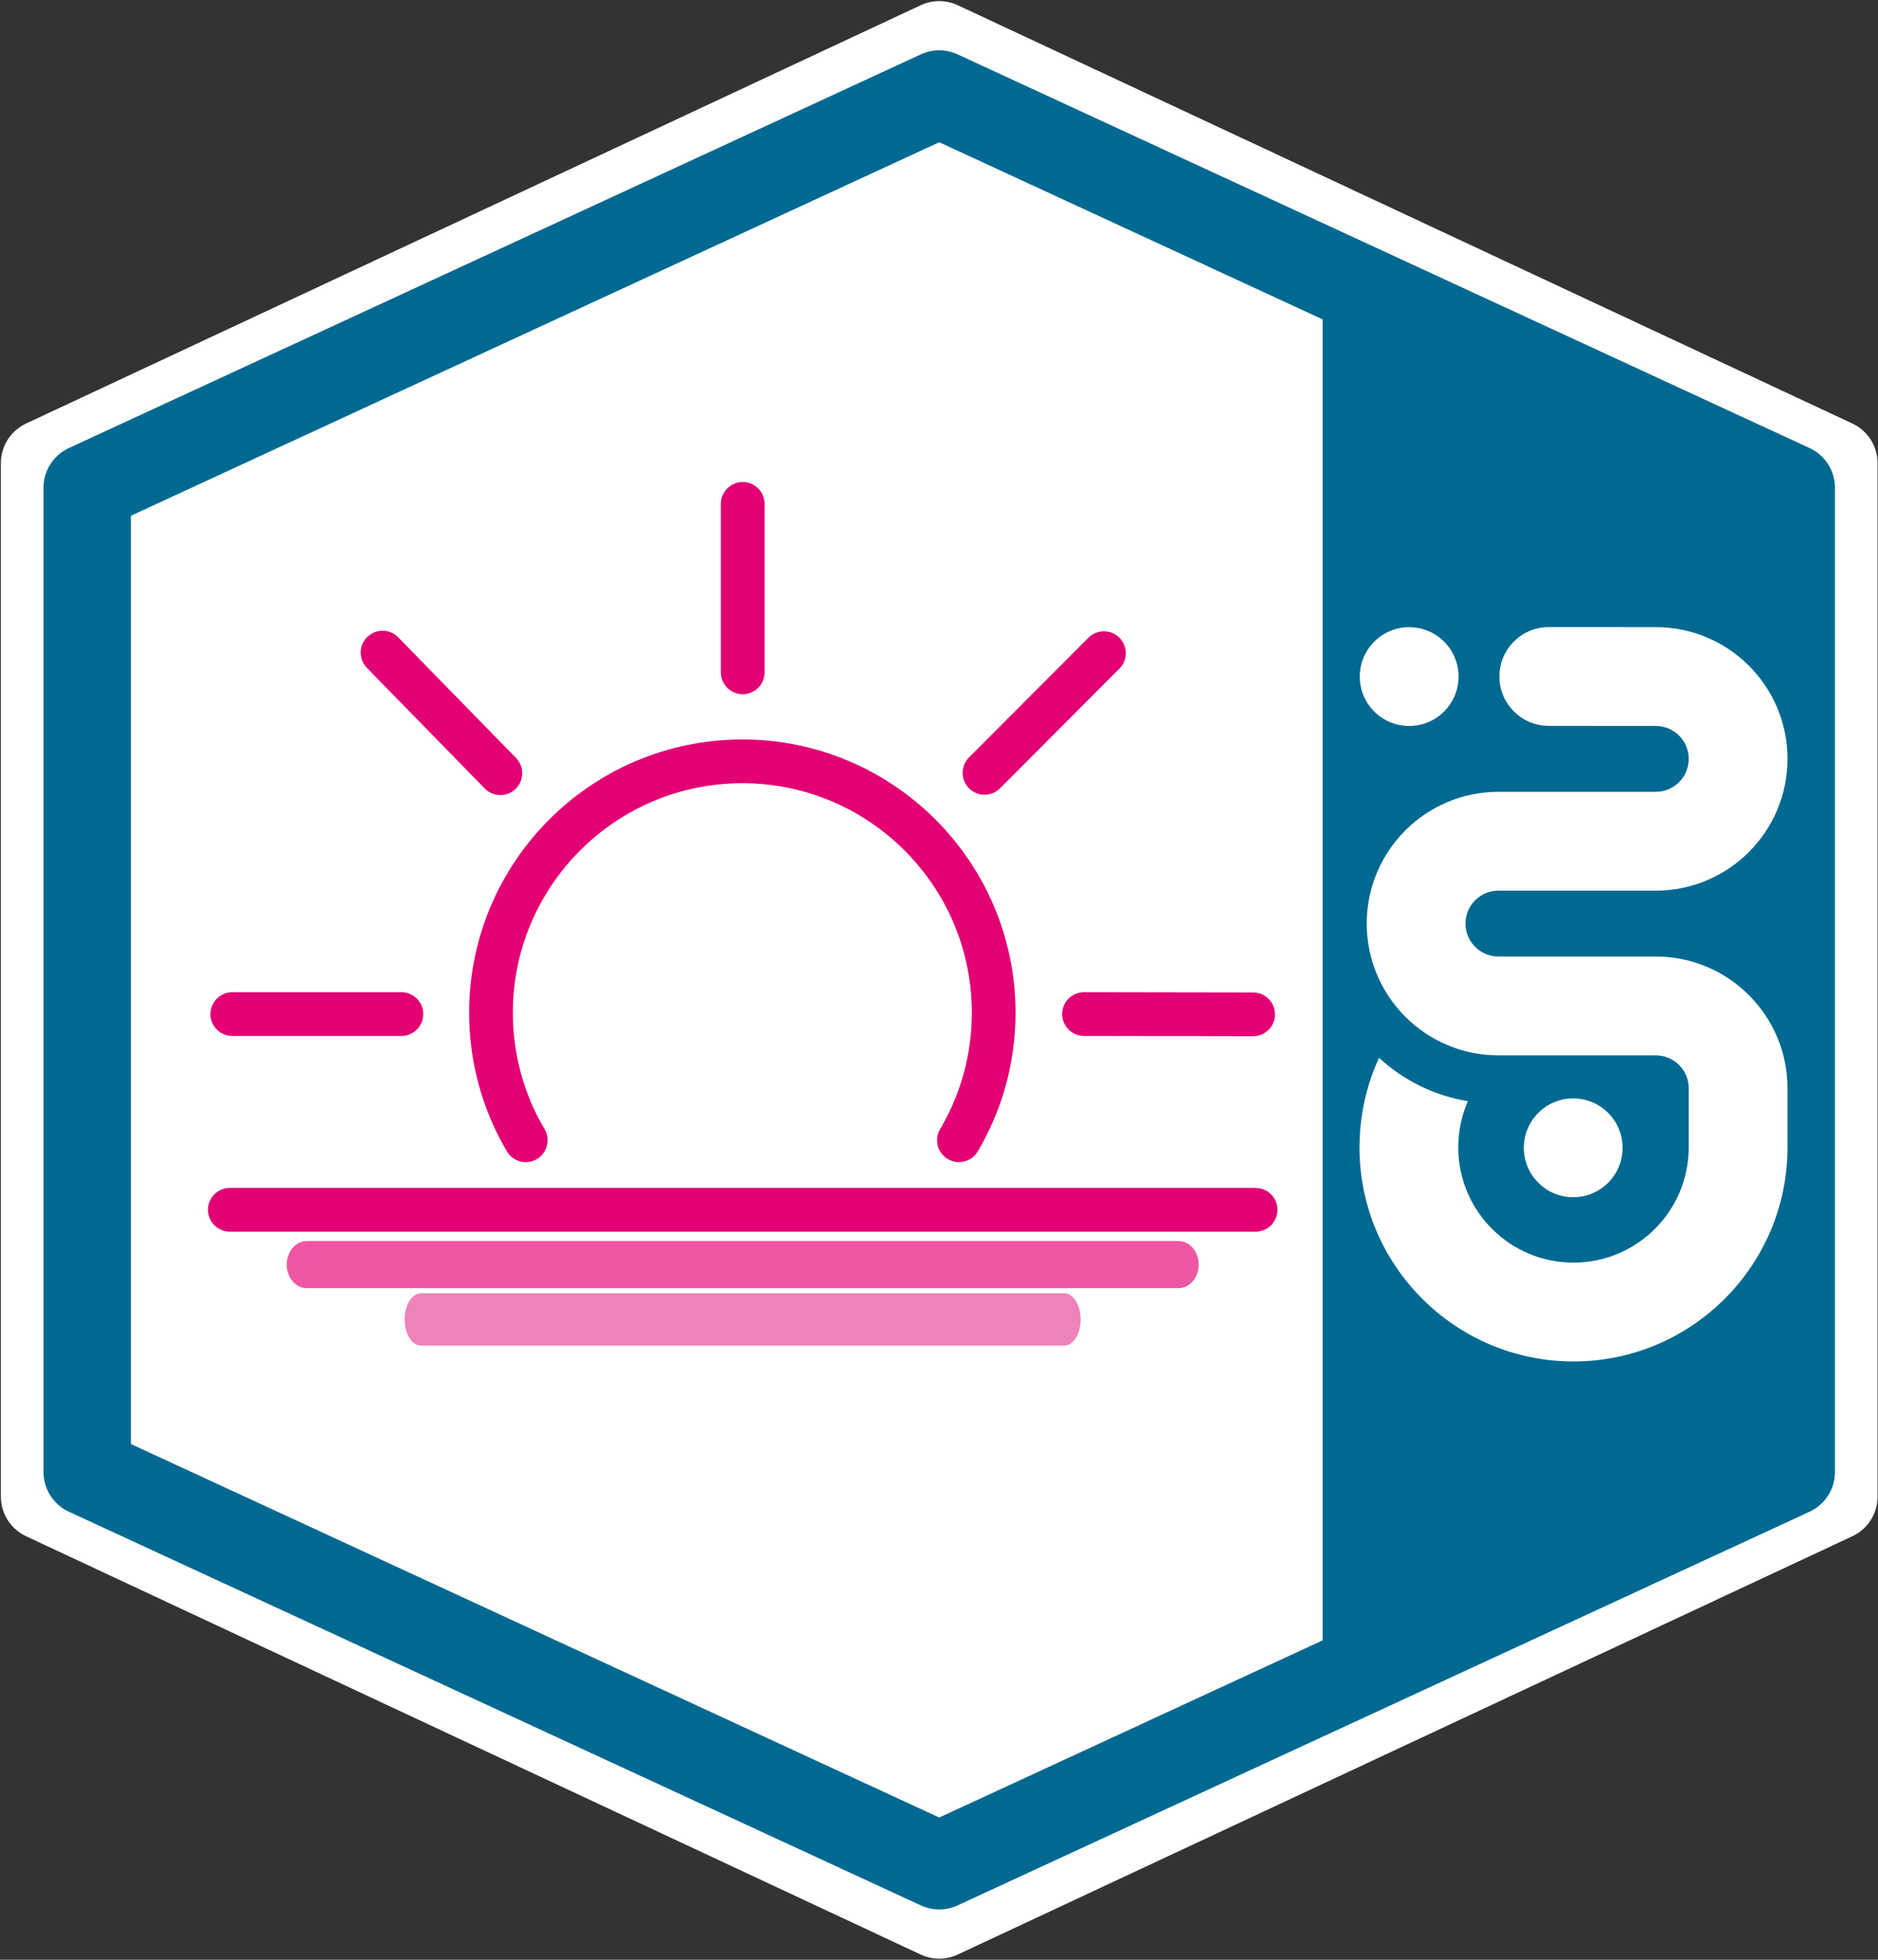<?xml version="1.0" encoding="UTF-8" standalone="no"?>
<!DOCTYPE svg PUBLIC "-//W3C//DTD SVG 1.1//EN" "http://www.w3.org/Graphics/SVG/1.1/DTD/svg11.dtd">
<svg width="100%" height="100%" viewBox="0 0 859 896" version="1.1" xmlns="http://www.w3.org/2000/svg" xmlns:xlink="http://www.w3.org/1999/xlink" xml:space="preserve" xmlns:serif="http://www.serif.com/" style="fill-rule:evenodd;clip-rule:evenodd;stroke-linecap:round;stroke-linejoin:round;stroke-miterlimit:1.5;">
    <rect x="0" y="0" width="859" height="896" fill="#333333" stroke="none"/>
    <g transform="matrix(1,0,0,1,-116,-1172)">
        <g id="Horizon" transform="matrix(1,0,0,1,0.004,1080)">
            <path d="M136.399,303.75L545.596,112.5L954.793,303.75L954.793,776.25L545.596,967.5L136.399,776.25L136.399,303.75Z" style="fill:white;stroke:white;stroke-width:40px;"/>
            <path d="M553.982,116.843C548.661,114.386 542.531,114.386 537.21,116.843L147.498,296.843C140.418,300.113 135.885,307.201 135.885,315L135.885,765C135.885,772.799 140.418,779.887 147.498,783.157L537.21,963.157C542.531,965.614 548.661,965.614 553.982,963.157L943.694,783.157C950.774,779.887 955.307,772.799 955.307,765L955.307,315C955.307,307.201 950.774,300.113 943.694,296.843L553.982,116.843ZM720.966,238.03L545.596,157.03L175.885,327.793L175.885,752.207L545.596,922.97L720.966,841.97L720.966,238.03Z" style="fill:rgb(0,105,145);"/>
            <g transform="matrix(4.61306e-17,-0.753,0.753,4.61306e-17,428.41,897.283)">
                <g transform="matrix(3.368,0,0,3.528,-1675.22,-1003.35)">
                    <ellipse cx="607.997" cy="437.667" rx="8.906" ry="8.502" style="fill:white;"/>
                </g>
                <path d="M371.563,470.915C333.496,471.576 302.798,502.683 302.798,540.904C302.798,579.538 334.164,610.904 372.798,610.904L408.661,610.904C419.699,610.904 428.661,601.942 428.661,590.904L428.661,495.311C428.661,451.158 464.508,415.311 508.661,415.311C552.814,415.311 588.661,451.158 588.661,495.311L588.661,590.904C588.661,601.942 597.623,610.904 608.661,610.904C619.699,610.904 628.661,601.942 628.661,590.904L628.7,525.9C628.7,509.343 642.143,495.9 658.7,495.9C675.257,495.9 688.7,509.343 688.7,525.9L688.661,590.904C688.661,635.057 652.814,670.904 608.661,670.904C564.508,670.904 528.661,635.057 528.661,590.904L528.661,495.311C528.661,484.273 519.699,475.311 508.661,475.311C497.623,475.311 488.661,484.273 488.661,495.311L488.661,590.904C488.661,635.057 452.814,670.904 408.661,670.904C408.661,670.904 372.798,670.904 372.798,670.904C301.049,670.904 242.798,612.653 242.798,540.904C242.798,469.155 301.049,410.904 372.798,410.904C373.339,410.904 373.878,410.918 374.413,410.946C393.219,411.166 411.068,415.387 427.156,422.799C413.605,437.523 404.204,456.128 400.818,476.75C392.251,473.011 382.799,470.937 372.866,470.937C372.429,470.937 371.993,470.93 371.563,470.915Z" style="fill:white;"/>
                <g transform="matrix(2.584,0,0,2.799,-1092.79,-791.427)">
                    <ellipse cx="677.794" cy="440.342" rx="11.609" ry="10.72" style="fill:white;"/>
                </g>
            </g>
            <g transform="matrix(0.627,0,0,1,169.941,-1029.88)">
                <path d="M221.129,1725.12L690.309,1725.12" style="fill:none;stroke:rgb(237,131,185);stroke-width:23.96px;"/>
            </g>
            <g transform="matrix(0.85,0,0,1,68.338,-1054.94)">
                <path d="M221.129,1725.12L690.309,1725.12" style="fill:none;stroke:rgb(238,86,164);stroke-width:21.55px;"/>
            </g>
            <g transform="matrix(1,0,0,1,-0.004,-1080)">
                <path d="M221.129,1725.12L690.309,1725.12" style="fill:none;stroke:rgb(226,0,116);stroke-width:20px;"/>
            </g>
            <g id="Sonne" transform="matrix(1,0,0,1,0.286,-1080)">
                <g transform="matrix(1.166,0,0,1.166,-89.741,-283.357)">
                    <path d="M382.44,1695.26C373.774,1680.61 368.813,1663.52 368.813,1645.28C368.813,1590.87 412.993,1546.69 467.41,1546.69C521.827,1546.69 566.007,1590.87 566.007,1645.28C566.007,1663.52 561.046,1680.61 552.379,1695.26" style="fill:none;stroke:rgb(226,0,116);stroke-width:17.15px;"/>
                </g>
                <path d="M221.977,1635.64L299.304,1635.64" style="fill:none;stroke:rgb(226,0,116);stroke-width:20px;"/>
                <path d="M290.7,1470.37L344.572,1525.51" style="fill:none;stroke:rgb(226,0,116);stroke-width:20px;"/>
                <path d="M455.429,1402.38L455.429,1479.4" style="fill:none;stroke:rgb(226,0,116);stroke-width:20px;"/>
                <path d="M566.015,1525.36L620.637,1470.64" style="fill:none;stroke:rgb(226,0,116);stroke-width:20px;"/>
                <path d="M611.554,1635.63L688.881,1635.76" style="fill:none;stroke:rgb(226,0,116);stroke-width:20px;"/>
            </g>
        </g>
    </g>
</svg>
